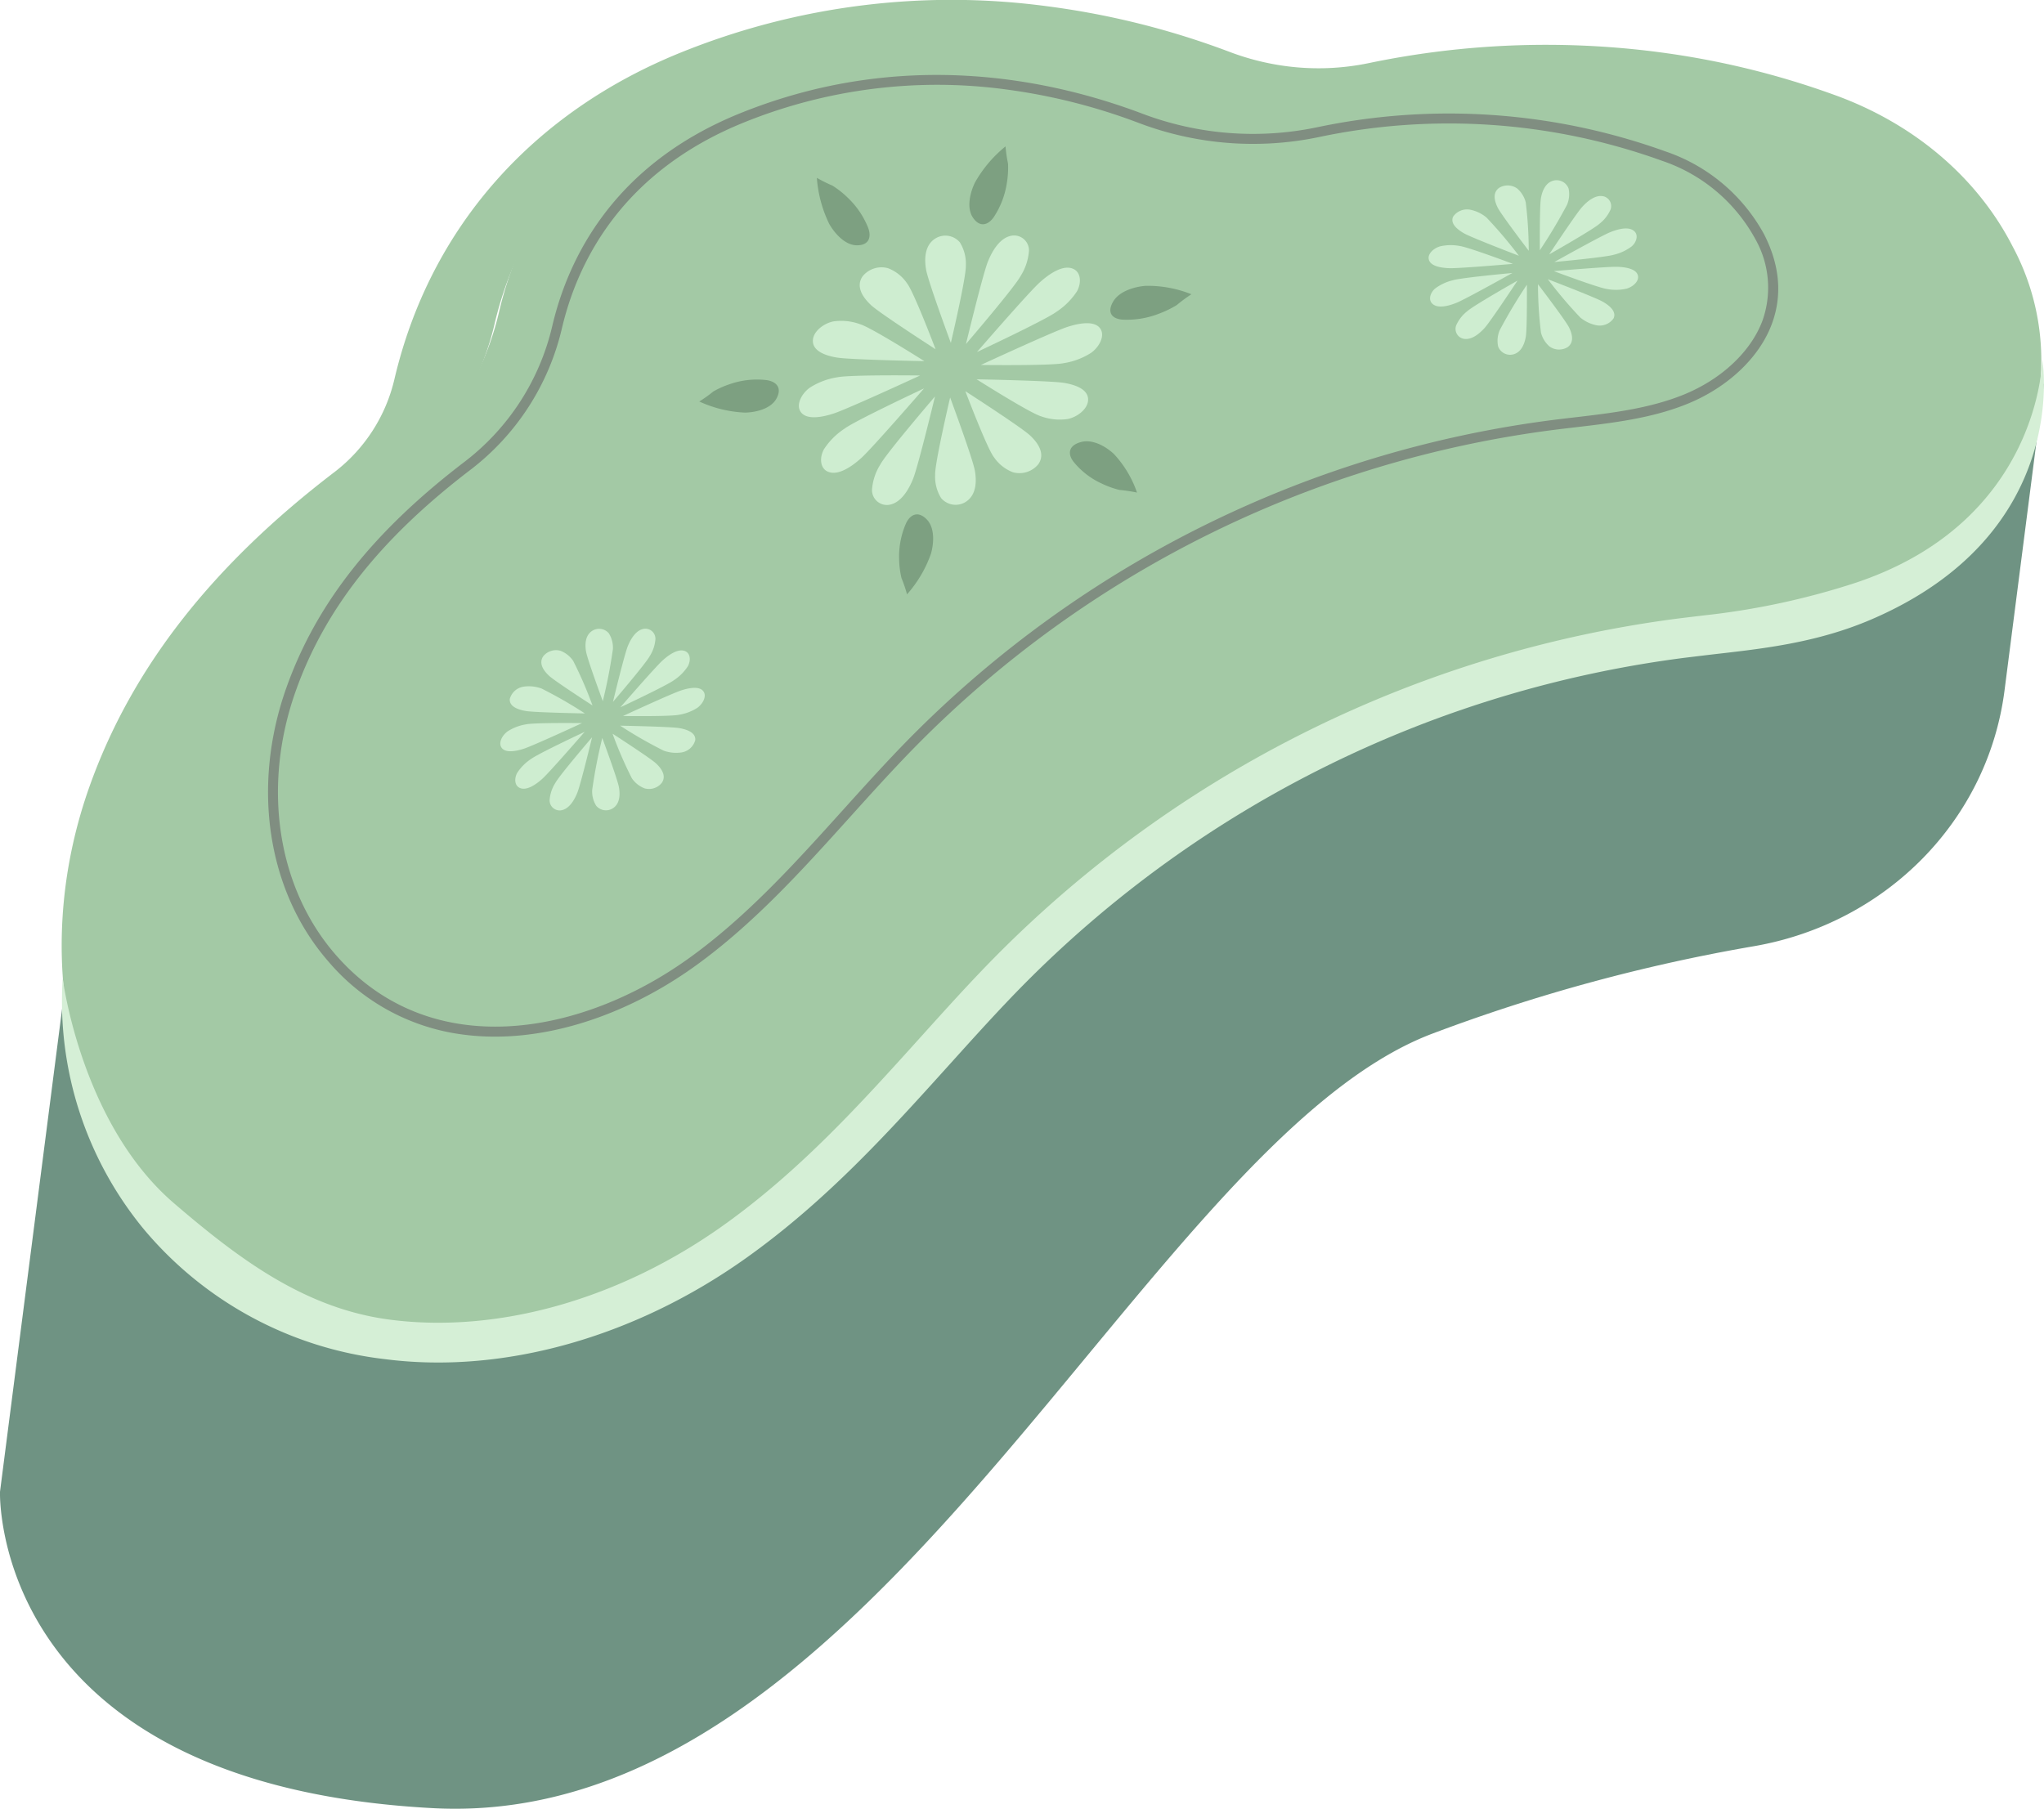 <svg id="버튼_분" xmlns="http://www.w3.org/2000/svg" xmlns:xlink="http://www.w3.org/1999/xlink" width="280.126" height="247.932" viewBox="0 0 280.126 247.932">
  <defs>
    <clipPath id="clip-path">
      <rect id="사각형_5078" data-name="사각형 5078" width="280.126" height="247.932" fill="none"/>
    </clipPath>
  </defs>
  <g id="그룹_6738" data-name="그룹 6738" clip-path="url(#clip-path)">
    <path id="패스_16287" data-name="패스 16287" d="M9.969,126.941,0,204.481s-1.4,40.147,59.34,43.371,97.315-91.06,136.884-106.137A239.853,239.853,0,0,1,240.379,129.7c18.124-3.141,32.048-17.24,34.337-35.055l5.4-42.051Z" fill="#6f9383"/>
    <path id="패스_16288" data-name="패스 16288" d="M250.908,14.522a104.89,104.89,0,0,0-57.161-3.931,52.349,52.349,0,0,1-29.162-2.322c-14.573-5.5-39-10.822-65.614-.09C78.4,16.472,71.007,31.64,68.4,42.731A40.28,40.28,0,0,1,53.689,65.545c-12.755,9.727-23.623,21.362-29.151,36.9-5.36,15.066-3.787,32.192,6.691,44.272,16.005,18.454,41.6,13.413,59.117.947,14.131-10.054,24.644-24.27,36.819-36.619,28.077-28.479,67.276-42.536,106.952-47.562,7.307-.926,13.412-6.075,20.246-8.826,10.069-4.052,18.847-14.174,12.328-26.9-3.225-6.3-9.143-10.8-15.783-13.241" fill="#a3c9a5"/>
    <path id="패스_16289" data-name="패스 16289" d="M222.737,12.059a97.019,97.019,0,0,1,21.085,5.13c6.4,2.352,12.114,6.7,15.225,12.772,6.287,12.273-2.179,22.036-11.893,25.945-6.592,2.654-13.814,3.142-20.863,4.035A175.178,175.178,0,0,0,124.462,110.3c-11.744,11.912-21.885,25.624-35.514,35.322-10.359,7.37-23.638,12.049-35.925,10.47a32.847,32.847,0,0,1-21.1-11.384C21.816,133.053,20.3,116.534,25.469,102,30.8,87.01,41.285,75.787,53.587,66.4A38.86,38.86,0,0,0,67.781,44.4C70.292,33.7,77.427,19.07,97.266,11.07A82.874,82.874,0,0,1,139.231,5.8a94.992,94.992,0,0,1,21.325,5.352,51.024,51.024,0,0,0,11.507,2.875,50.324,50.324,0,0,0,16.623-.635,103.345,103.345,0,0,1,34.051-1.338m4.3-4.946a119.218,119.218,0,0,0-39.455,1.544,33.875,33.875,0,0,1-11.219.428,34.632,34.632,0,0,1-7.815-1.954A111.051,111.051,0,0,0,143.534.859,98.863,98.863,0,0,0,93.363,7.178c-20.5,8.267-34.46,24.165-39.3,44.764A22.482,22.482,0,0,1,45.88,64.677C29.008,77.546,18.014,91.651,12.269,107.8c-7.461,20.971-3.818,43.544,9.509,58.909A49.293,49.293,0,0,0,53.153,183.6c15.455,1.986,32.766-2.886,47.5-13.367,10.839-7.712,19.307-17.107,27.5-26.193,3.484-3.865,6.774-7.515,10.183-10.973a157.955,157.955,0,0,1,92.233-45.611c1.073-.136,2.151-.262,3.23-.388,6.616-.775,14.115-1.653,21.687-4.7,10.616-4.273,18.746-12.187,22.3-21.713a33.039,33.039,0,0,0-1.957-26.872c-4.8-9.375-13.378-16.717-24.147-20.672a113.611,113.611,0,0,0-24.64-6" fill="#a3c9a5"/>
    <path id="패스_16290" data-name="패스 16290" d="M63.6,141.831a29.056,29.056,0,0,1-18.656-10.107c-8.319-9.589-10.5-23.947-5.691-37.469C43.36,82.708,51.131,72.862,63.706,63.27A32.8,32.8,0,0,0,75.684,44.7C77.908,35.229,84.192,22.48,101.5,15.5c21.924-8.833,42.027-4.839,55.028.07a42.872,42.872,0,0,0,23.86,1.9,87.442,87.442,0,0,1,47.879,3.292A24.227,24.227,0,0,1,241.756,32.1c2.174,4.246,2.532,8.4,1.059,12.34-1.724,4.617-6.082,8.713-11.658,10.958-4.861,1.956-10.139,2.574-15.245,3.172-.968.115-1.936.226-2.9.349a149.561,149.561,0,0,0-87.337,43.192c-3.15,3.193-6.222,6.6-9.191,9.895-6.57,7.289-13.362,14.825-21.5,20.616C85.76,139.183,74.245,143.2,63.6,141.831M137.773,12.246a70.578,70.578,0,0,0-35.764,4.519c-16.765,6.763-22.847,19.09-25,28.241A34.19,34.19,0,0,1,64.533,64.354c-12.357,9.426-19.982,19.071-24,30.356-4.644,13.062-2.561,26.9,5.434,36.121,12.971,14.95,33.565,11.112,48.224.679,8.014-5.7,14.757-13.182,21.278-20.418,2.98-3.3,6.059-6.724,9.23-9.939a150.942,150.942,0,0,1,88.14-43.587c.969-.123,1.94-.237,2.913-.351,5.016-.585,10.2-1.194,14.895-3.08,5.227-2.1,9.3-5.907,10.891-10.17a13.533,13.533,0,0,0-1-11.242A22.842,22.842,0,0,0,227.8,22.047a86.032,86.032,0,0,0-47.135-3.239,44.16,44.16,0,0,1-24.615-1.96,81.281,81.281,0,0,0-18.274-4.6" fill="#808e81"/>
    <path id="패스_16291" data-name="패스 16291" d="M114.713,49.015c-1.6-.261-3.464-.916-3.3-2.474.126-1.175,1.488-2.211,2.778-2.479a7.475,7.475,0,0,1,3.649.367c1.534.44,8.839,5.074,8.839,5.074s-10.141-.189-11.97-.488" fill="#ceedd0"/>
    <path id="패스_16292" data-name="패스 16292" d="M114.234,56.688c-1.691.547-3.866.918-4.573-.349-.533-.956.208-2.384,1.309-3.191a9.679,9.679,0,0,1,3.739-1.424c1.731-.38,11.392-.254,11.392-.254s-9.928,4.592-11.867,5.218" fill="#ceedd0"/>
    <path id="패스_16293" data-name="패스 16293" d="M118.05,62.769c-1.333,1.207-3.233,2.507-4.624,1.869-1.05-.48-1.128-1.916-.512-3.047a9.68,9.68,0,0,1,2.827-2.833c1.465-1.1,10.893-5.514,10.893-5.514s-7.056,8.141-8.584,9.525" fill="#ceedd0"/>
    <path id="패스_16294" data-name="패스 16294" d="M125.138,65.629c-.618,1.544-1.733,3.423-3.437,3.587a2.049,2.049,0,0,1-2.195-2.087,7.5,7.5,0,0,1,1.158-3.484c.806-1.523,7.475-9.3,7.475-9.3s-2.292,9.511-3,11.281" fill="#ceedd0"/>
    <path id="패스_16295" data-name="패스 16295" d="M133.6,64.5c.263,1.468.231,3.423-1.328,4.343a2.6,2.6,0,0,1-3.291-.567,5.523,5.523,0,0,1-.821-3.2c-.069-1.539,2.054-10.589,2.054-10.589S133.3,62.82,133.6,64.5" fill="#ceedd0"/>
    <path id="패스_16296" data-name="패스 16296" d="M141.167,59.69c1.073,1,2.133,2.505,1.137,3.936a3.332,3.332,0,0,1-3.505,1.1,5.512,5.512,0,0,1-2.581-2.059c-.925-1.143-3.917-9.043-3.917-9.043s7.636,4.919,8.866,6.063" fill="#ceedd0"/>
    <path id="패스_16297" data-name="패스 16297" d="M145.813,52.482c1.6.261,3.464.916,3.3,2.474-.127,1.175-1.489,2.211-2.778,2.479a7.5,7.5,0,0,1-3.649-.367c-1.534-.44-8.84-5.075-8.84-5.075s10.142.19,11.971.489" fill="#ceedd0"/>
    <path id="패스_16298" data-name="패스 16298" d="M146.291,44.809c1.691-.547,3.866-.918,4.573.349.533.956-.208,2.384-1.309,3.191a9.679,9.679,0,0,1-3.739,1.424c-1.731.38-11.392.254-11.392.254s9.928-4.592,11.867-5.218" fill="#ceedd0"/>
    <path id="패스_16299" data-name="패스 16299" d="M142.475,38.728c1.333-1.207,3.233-2.507,4.624-1.869,1.05.48,1.128,1.916.512,3.047a9.68,9.68,0,0,1-2.827,2.833c-1.465,1.1-10.893,5.514-10.893,5.514s7.056-8.141,8.584-9.525" fill="#ceedd0"/>
    <path id="패스_16300" data-name="패스 16300" d="M135.387,35.868c.618-1.544,1.733-3.423,3.437-3.587a2.049,2.049,0,0,1,2.195,2.087,7.5,7.5,0,0,1-1.158,3.484c-.806,1.523-7.475,9.3-7.475,9.3s2.292-9.511,3-11.281" fill="#ceedd0"/>
    <path id="패스_16301" data-name="패스 16301" d="M126.926,36.995c-.263-1.468-.231-3.423,1.328-4.343a2.6,2.6,0,0,1,3.291.567,5.523,5.523,0,0,1,.821,3.2c.069,1.539-2.054,10.589-2.054,10.589s-3.085-8.332-3.386-10.014" fill="#ceedd0"/>
    <path id="패스_16302" data-name="패스 16302" d="M119.358,41.807c-1.073-1-2.133-2.505-1.137-3.936a3.332,3.332,0,0,1,3.5-1.1,5.512,5.512,0,0,1,2.581,2.059c.925,1.143,3.917,9.043,3.917,9.043s-7.636-4.919-8.866-6.063" fill="#ceedd0"/>
    <path id="패스_16303" data-name="패스 16303" d="M72.091,97.465c-1.076-.176-2.335-.618-2.222-1.668a2.323,2.323,0,0,1,1.873-1.671,5.045,5.045,0,0,1,2.46.247,60.434,60.434,0,0,1,5.959,3.421s-6.837-.128-8.07-.329" fill="#ceedd0"/>
    <path id="패스_16304" data-name="패스 16304" d="M71.768,102.638c-1.14.368-2.607.619-3.083-.235-.36-.645.14-1.607.882-2.151a6.533,6.533,0,0,1,2.521-.961c1.167-.256,7.68-.171,7.68-.171s-6.693,3.1-8,3.518" fill="#ceedd0"/>
    <path id="패스_16305" data-name="패스 16305" d="M74.34,106.738c-.9.814-2.18,1.69-3.117,1.26-.707-.324-.76-1.292-.345-2.054a6.518,6.518,0,0,1,1.906-1.91c.987-.741,7.344-3.718,7.344-3.718s-4.758,5.489-5.788,6.422" fill="#ceedd0"/>
    <path id="패스_16306" data-name="패스 16306" d="M79.12,108.666c-.417,1.041-1.168,2.308-2.317,2.418a1.381,1.381,0,0,1-1.48-1.407,5.06,5.06,0,0,1,.781-2.349c.543-1.026,5.039-6.268,5.039-6.268s-1.545,6.413-2.023,7.606" fill="#ceedd0"/>
    <path id="패스_16307" data-name="패스 16307" d="M84.824,107.906c.177.99.156,2.308-.895,2.928a1.749,1.749,0,0,1-2.219-.383,3.72,3.72,0,0,1-.554-2.157,71.847,71.847,0,0,1,1.385-7.139s2.08,5.617,2.283,6.751" fill="#ceedd0"/>
    <path id="패스_16308" data-name="패스 16308" d="M89.926,104.662c.724.673,1.438,1.689.766,2.654a2.248,2.248,0,0,1-2.362.744,3.723,3.723,0,0,1-1.741-1.389,54.86,54.86,0,0,1-2.64-6.1s5.148,3.317,5.977,4.088" fill="#ceedd0"/>
    <path id="패스_16309" data-name="패스 16309" d="M93.058,99.8c1.076.176,2.335.618,2.223,1.668a2.326,2.326,0,0,1-1.874,1.671,5.045,5.045,0,0,1-2.46-.247,60.434,60.434,0,0,1-5.959-3.421s6.837.128,8.07.329" fill="#ceedd0"/>
    <path id="패스_16310" data-name="패스 16310" d="M93.381,94.629c1.14-.368,2.607-.619,3.083.235.36.645-.14,1.607-.882,2.151a6.533,6.533,0,0,1-2.521.961c-1.167.256-7.68.171-7.68.171s6.693-3.1,8-3.518" fill="#ceedd0"/>
    <path id="패스_16311" data-name="패스 16311" d="M90.808,90.529c.9-.814,2.18-1.69,3.118-1.26.707.324.76,1.292.345,2.054a6.518,6.518,0,0,1-1.906,1.91c-.988.741-7.344,3.718-7.344,3.718s4.757-5.489,5.787-6.422" fill="#ceedd0"/>
    <path id="패스_16312" data-name="패스 16312" d="M86.029,88.6c.417-1.041,1.168-2.308,2.317-2.418a1.381,1.381,0,0,1,1.48,1.407,5.06,5.06,0,0,1-.781,2.349c-.543,1.026-5.039,6.268-5.039,6.268s1.545-6.413,2.023-7.606" fill="#ceedd0"/>
    <path id="패스_16313" data-name="패스 16313" d="M80.325,89.361c-.177-.99-.156-2.308.9-2.928a1.749,1.749,0,0,1,2.219.383,3.72,3.72,0,0,1,.554,2.157,71.845,71.845,0,0,1-1.385,7.139s-2.08-5.617-2.283-6.751" fill="#ceedd0"/>
    <path id="패스_16314" data-name="패스 16314" d="M75.223,92.605c-.724-.673-1.438-1.689-.766-2.654a2.248,2.248,0,0,1,2.362-.744A3.724,3.724,0,0,1,78.56,90.6a54.858,54.858,0,0,1,2.64,6.1s-5.148-3.317-5.977-4.088" fill="#ceedd0"/>
    <path id="패스_16315" data-name="패스 16315" d="M200.682,32.005c-.952-.531-1.986-1.375-1.523-2.324a2.324,2.324,0,0,1,2.33-.935,5.047,5.047,0,0,1,2.229,1.068,60.4,60.4,0,0,1,4.442,5.243s-6.387-2.444-7.478-3.052" fill="#ceedd0"/>
    <path id="패스_16316" data-name="패스 16316" d="M198.62,36.76c-1.2-.041-2.662-.3-2.82-1.269-.119-.728.678-1.464,1.561-1.723a6.522,6.522,0,0,1,2.7-.047c1.185.156,7.281,2.449,7.281,2.449s-7.346.637-8.719.59" fill="#ceedd0"/>
    <path id="패스_16317" data-name="패스 16317" d="M199.646,41.491c-1.122.46-2.624.849-3.36.126-.556-.545-.276-1.474.373-2.049a6.514,6.514,0,0,1,2.442-1.149c1.181-.361,8.17-1,8.17-1s-6.339,3.546-7.625,4.073" fill="#ceedd0"/>
    <path id="패스_16318" data-name="패스 16318" d="M203.485,44.928c-.746.838-1.883,1.774-3,1.487a1.381,1.381,0,0,1-.914-1.826,5.054,5.054,0,0,1,1.533-1.944c.86-.781,6.869-4.182,6.869-4.182s-3.632,5.5-4.487,6.465" fill="#ceedd0"/>
    <path id="패스_16319" data-name="패스 16319" d="M209.109,46.152c-.17.991-.638,2.223-1.837,2.45a1.75,1.75,0,0,1-1.957-1.114,3.717,3.717,0,0,1,.213-2.218,71.677,71.677,0,0,1,3.729-6.243s.047,5.989-.148,7.125" fill="#ceedd0"/>
    <path id="패스_16320" data-name="패스 16320" d="M215.009,44.835c.452.879.778,2.076-.181,2.755a2.246,2.246,0,0,1-2.475-.1,3.717,3.717,0,0,1-1.165-1.9,54.843,54.843,0,0,1-.411-6.632s3.714,4.869,4.232,5.877" fill="#ceedd0"/>
    <path id="패스_16321" data-name="패스 16321" d="M219.606,41.328c.952.531,1.986,1.375,1.523,2.324a2.324,2.324,0,0,1-2.33.935,5.047,5.047,0,0,1-2.229-1.068,60.4,60.4,0,0,1-4.442-5.243s6.387,2.444,7.478,3.052" fill="#ceedd0"/>
    <path id="패스_16322" data-name="패스 16322" d="M221.668,36.573c1.2.041,2.662.3,2.82,1.269.119.728-.678,1.464-1.561,1.723a6.522,6.522,0,0,1-2.7.047c-1.185-.156-7.281-2.449-7.281-2.449s7.346-.637,8.719-.59" fill="#ceedd0"/>
    <path id="패스_16323" data-name="패스 16323" d="M220.642,31.843c1.122-.46,2.624-.849,3.36-.126.556.545.276,1.474-.373,2.049a6.514,6.514,0,0,1-2.442,1.149c-1.181.361-8.17,1-8.17,1s6.339-3.546,7.625-4.073" fill="#ceedd0"/>
    <path id="패스_16324" data-name="패스 16324" d="M216.8,28.406c.746-.838,1.883-1.774,3-1.487a1.381,1.381,0,0,1,.914,1.826,5.062,5.062,0,0,1-1.533,1.944c-.86.78-6.869,4.181-6.869,4.181s3.632-5.5,4.487-6.464" fill="#ceedd0"/>
    <path id="패스_16325" data-name="패스 16325" d="M211.179,27.182c.17-.991.638-2.224,1.837-2.45a1.75,1.75,0,0,1,1.957,1.114,3.717,3.717,0,0,1-.213,2.218,71.826,71.826,0,0,1-3.729,6.243s-.047-5.989.148-7.125" fill="#ceedd0"/>
    <path id="패스_16326" data-name="패스 16326" d="M205.279,28.5c-.452-.879-.778-2.077.181-2.756a2.246,2.246,0,0,1,2.475.1,3.715,3.715,0,0,1,1.165,1.9,54.857,54.857,0,0,1,.411,6.632s-3.714-4.869-4.232-5.876" fill="#ceedd0"/>
    <path id="패스_16327" data-name="패스 16327" d="M133.586,25.074a17.192,17.192,0,0,1,4.22-5.006,19.132,19.132,0,0,0,.343,2.36A12.474,12.474,0,0,1,138,25a11.662,11.662,0,0,1-1.8,4.753c-.785,1.126-1.925,1.466-2.863.073-.916-1.36-.363-3.455.252-4.751" fill="#7da081"/>
    <path id="패스_16328" data-name="패스 16328" d="M113.649,30.7a17.21,17.21,0,0,1-1.7-6.323,19.137,19.137,0,0,0,2.133,1.065,12.464,12.464,0,0,1,2.027,1.588,11.666,11.666,0,0,1,2.873,4.2c.476,1.287.1,2.417-1.574,2.393-1.639-.024-3.044-1.674-3.757-2.919" fill="#7da081"/>
    <path id="패스_16329" data-name="패스 16329" d="M156.984,39.181a16.062,16.062,0,0,1,6.294,1.153,21.874,21.874,0,0,0-2.012,1.487,13.991,13.991,0,0,1-2.405,1.167,12.055,12.055,0,0,1-5.075.822c-1.348-.117-2.125-.938-1.239-2.456.865-1.482,3-2.056,4.437-2.173" fill="#7da081"/>
    <path id="패스_16330" data-name="패스 16330" d="M152.624,62.194a14.718,14.718,0,0,1,3.2,5.325,20.246,20.246,0,0,0-2.411-.362,12.579,12.579,0,0,1-2.425-.874,10.658,10.658,0,0,1-3.893-3.027c-.783-1.047-.672-2.195,1.036-2.659,1.667-.453,3.476.658,4.49,1.6" fill="#7da081"/>
    <path id="패스_16331" data-name="패스 16331" d="M127.6,75.864a16.851,16.851,0,0,1-3.294,5.606,18.688,18.688,0,0,0-.764-2.244,12.162,12.162,0,0,1-.317-2.534,11.328,11.328,0,0,1,.94-4.947c.578-1.232,1.649-1.759,2.832-.56,1.154,1.17.981,3.309.6,4.679" fill="#7da081"/>
    <path id="패스_16332" data-name="패스 16332" d="M102.116,56.558a16.713,16.713,0,0,1-6.279-1.523,18.932,18.932,0,0,0,1.924-1.373,12.2,12.2,0,0,1,2.327-1.029,11.283,11.283,0,0,1,4.984-.528c1.339.2,2.145,1.064,1.336,2.534-.79,1.435-2.878,1.885-4.292,1.919" fill="#7da081"/>
    <path id="패스_16333" data-name="패스 16333" d="M254.462,79.837a102.574,102.574,0,0,1-20.986,4.523l-3.256.392a160.679,160.679,0,0,0-93.831,46.4c-3.427,3.472-6.731,7.139-10.279,11.076-8.089,8.971-16.453,18.247-27.04,25.782C84.89,178.1,68.281,182.8,53.5,180.9c-11.639-1.5-20.67-8.252-29.664-15.973C11.078,153.968,8.591,134.1,8.591,134.1a49.158,49.158,0,0,0,11.125,34.4,50.665,50.665,0,0,0,33.091,17.81c16.126,2.073,34.139-2.975,49.424-13.85,11.077-7.883,19.645-17.386,27.981-26.633,3.442-3.816,6.69-7.424,10.061-10.841A155.221,155.221,0,0,1,230.9,90.162l3.207-.388c6.786-.792,14.554-1.508,22.385-4.877,27.565-11.86,23.4-35.651,23.4-35.651s-.2,22.085-25.44,30.591" fill="#d5efd6"/>
  </g>
</svg>
